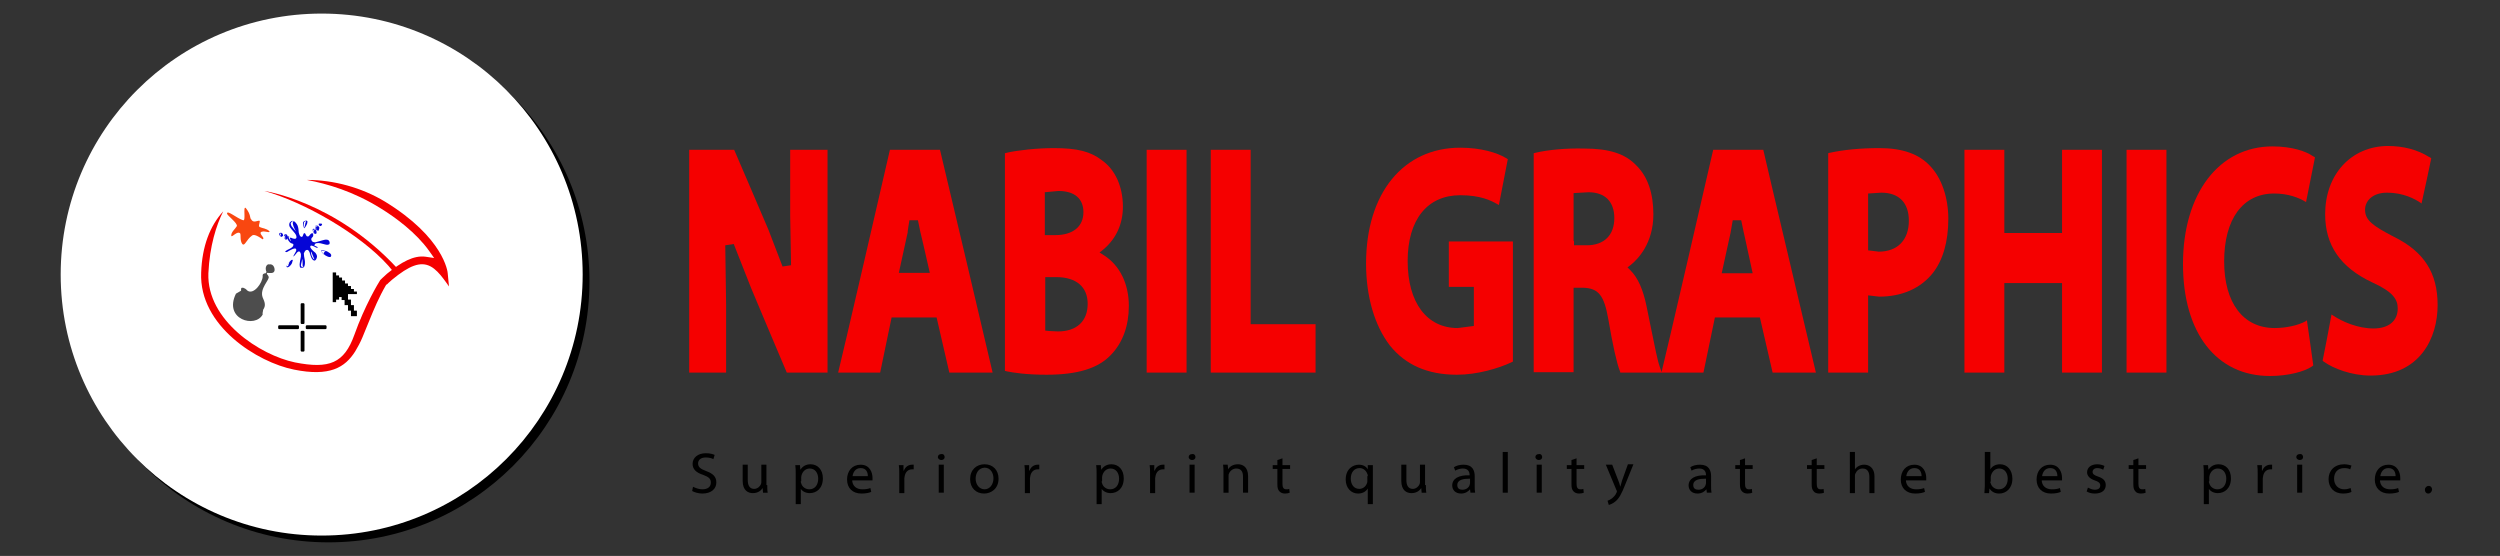 <?xml version="1.0" encoding="utf-8"?>
<!-- Generator: Adobe Illustrator 19.0.0, SVG Export Plug-In . SVG Version: 6.00 Build 0)  -->
<svg version="1.1" id="Layer_1" xmlns="http://www.w3.org/2000/svg" xmlns:xlink="http://www.w3.org/1999/xlink" x="0px" y="0px"
	 viewBox="-184 215 589.1 131" style="enable-background:new -184 215 589.1 131;" xml:space="preserve">
<rect x="-184" y="215" width="589.1" height="131" fill="#333333" stroke="none"/>
<style type="text/css">
	.st0{fill:#FFFFFF;}
	.st1{fill:#F50000;}
	.st2{fill:#0505D6;}
	.st3{fill:#F94710;}
	.st4{fill:#4D4D4D;}
	.st5{stroke:#000000;stroke-width:0.5;stroke-linecap:round;stroke-linejoin:round;stroke-miterlimit:10;}
</style>
<g id="XMLID_1_">
	<g id="XMLID_4_">
		<circle id="XMLID_156_" cx="-106.6" cy="281.3" r="61.5"/>
		<circle id="XMLID_39_" class="st0" cx="-108.2" cy="279.7" r="61.5"/>
	</g>
	<g id="XMLID_171_">
		<g id="XMLID_206_">
			<path id="XMLID_155_" class="st1" d="M-93.3,262.5c13.9,8.5,14.8,16.6,14.8,16.9l0.3,3.1c-0.5-0.7-0.9-1.3-1.3-1.8
				c-0.9-1.2-1.9-2.3-3-2.9c-2.4-1.3-5.1-0.2-9.1,3.1c-0.6,0.5-1,0.9-1.2,1.1l-0.2,0.1c-1.7,2.9-2.9,5.8-4,8.5
				c-0.5,1.3-1.1,2.6-1.6,3.9c-0.5,1.2-1.1,2.3-1.7,3.3c-2.4,3.8-6,6-14.4,4.3c-8.6-1.7-22.4-10.3-21.9-22.8
				c0.2-6.3,2.1-11.1,5.2-14.5c-1.6,3.2-3.2,8.1-3.5,14.6c-0.4,11.1,12.2,19.3,20.4,21c8.1,1.6,11.6,0.2,14-6.5
				c2.4-6.8,5.7-12.3,6.1-12.9c0.2-0.2,0.7-0.7,1.6-1.5c3.3-2.7,6.3-4.4,9.1-4l2,0.3l-1.2-1.7c-3-4.2-7.8-7.8-11.4-10
				c-6.4-4-12.6-5.8-17.4-6.7C-105.3,257.4-98.8,259.2-93.3,262.5L-93.3,262.5z"/>
			<path id="XMLID_153_" class="st1" d="M-91.2,279.2c0,0-0.4-0.6-1.3-1.6c-6.7-7.5-19.9-15-29.2-17.6c0,0,16.6,2.4,31.2,18.1
				L-91.2,279.2L-91.2,279.2z"/>
		</g>
		<g id="XMLID_184_">
			<g id="XMLID_197_">
				<path id="XMLID_152_" class="st2" d="M-106,275.4c0.3-0.6-0.7-1-1-1.2c-0.3-0.1-1.1-0.3-1.3-0.2c-0.2,0.1,0.4,0.9,1,1.2
					C-106.1,275.9-106,275.4-106,275.4L-106,275.4z"/>
				<path id="XMLID_150_" class="st2" d="M-115.2,277c0.1-0.3,0.2-0.7,0.2-0.7c-0.1-0.1-0.2-0.2-0.6,0.2c-0.2,0.2-0.7,0.8-0.8,1
					c-0.1,0.2-0.2,0.5,0.2,0.5C-115.8,277.9-115.3,277.3-115.2,277L-115.2,277z"/>
				<path id="XMLID_149_" class="st2" d="M-112.3,267.1c-0.2,0.1-0.3,0.3-0.3,0.5c0,0.2,0.2,1.2,0.3,1.2c0.1,0,0.7-1,0.7-1.2
					c0-0.2,0.1-0.4,0-0.5C-111.7,267-111.8,266.9-112.3,267.1L-112.3,267.1z"/>
				<path id="XMLID_148_" class="st2" d="M-109.4,269.9c0-0.1,0-0.6-0.2-0.8c-0.1-0.1-0.3-0.2-0.5-0.2s-0.3,0.3-0.2,0.4
					c0,0.2,0.1,0.7,0.3,0.7C-109.5,270.3-109.4,269.9-109.4,269.9L-109.4,269.9z"/>
				<path id="XMLID_147_" class="st2" d="M-108.8,268.5c0-0.1-0.3-0.2-0.3-0.3c-0.1,0-0.3-0.1-0.5,0c-0.2,0-0.2,0.2-0.1,0.4
					c0,0.2,0.1,0.4,0.3,0.6c0.3,0.2,0.4,0.2,0.5,0.1C-108.8,269.1-108.7,268.6-108.8,268.5L-108.8,268.5z"/>
				<path id="XMLID_145_" class="st2" d="M-108.1,267.9c0-0.1,0-0.2-0.2-0.2c-0.1,0-0.6-0.1-0.6,0.1c0,0.2,0,0.3,0.2,0.4
					c0.2,0.1,0.3,0.1,0.4,0C-108.2,268.1-108.1,267.9-108.1,267.9L-108.1,267.9z"/>
				<path id="XMLID_144_" class="st2" d="M-116.4,271.4c-0.2,0.1-0.4,0.1-0.5-0.1c-0.1-0.2-0.2-0.4-0.2-0.7c0-0.3,0.2-0.4,0.4-0.4
					c0.3,0,0.4,0.2,0.4,0.3c0.1,0.2,0.2,0.4,0.1,0.6C-116.3,271.4-116.4,271.4-116.4,271.4L-116.4,271.4z"/>
				<path id="XMLID_142_" class="st2" d="M-117.3,270.5c0-0.2-0.1-0.5-0.3-0.6c-0.2-0.1-0.5,0-0.5,0c-0.1,0.1-0.1,0.3-0.1,0.4
					c0.1,0.2,0.1,0.2,0.3,0.4c0.2,0.2,0.3,0.1,0.4,0C-117.2,270.6-117.3,270.5-117.3,270.5L-117.3,270.5z"/>
			</g>
			<path id="XMLID_140_" class="st2" d="M-109.3,275.4c0-0.2-0.2-0.8-0.7-1.1c-0.3-0.2-0.9-0.9-0.9-1.1c0-0.3,0.2-0.4,0.4-0.3
				c0.3,0,1,0.5,1.2,0.5s0.2-0.2,0.1-0.2c-0.1-0.1-0.7-0.3-0.7-0.3c0-0.1,0-0.5,0.5-0.6c0.6-0.1,1.3,0.1,1.6,0.2
				c0.4,0.1,0.9,0.3,1.3,0.1c0.3-0.1,0.2-0.7,0-0.9c-0.4-0.4-1-0.2-1.4-0.1s-1.4,0.4-1.8,0.5c-0.4,0-0.8-0.1-0.9-0.5
				c-0.1-0.3-0.1-0.4,0.3-0.8c0.2-0.2,0.1-0.7,0-0.8c-0.2-0.2-0.6,0.2-0.8,0.5c-0.1,0.1-0.2,0.3-0.5,0.2c-0.2,0-0.2-0.2-0.4-0.5
				c-0.1-0.3-0.3-0.3-0.4-0.2c-0.1,0.1-0.2,0.5-0.3,0.7c-0.1,0.1-0.3,0.2-0.5,0s-0.3-0.5-0.4-0.9c0-0.4-0.1-1.3-0.3-1.7
				c-0.2-0.4-0.6-0.9-0.9-1c-0.2-0.1-0.5-0.1-0.9,0.3c-0.2,0.3-0.2,0.8,0,1.1s0.6,0.8,0.8,1c0.2,0.2,0.6,0.7,0.7,1
				c0.2,0.7-0.1,0.9-0.8,0.7c-0.3-0.1-0.9-0.5-1-0.5c-0.2-0.1-0.4,0.1-0.3,0.4c0.1,0.4,0.4,0.8,0.6,1c0.3,0.3,0.7,0.3,0.8,0.4
				c0.1,0.2,0,0.5-0.2,0.7s-0.9,0.6-1.2,0.7c-0.3,0.2-0.5,0.3-0.5,0.4c0.1,0.1,0.2,0.1,0.4,0.1c0.2-0.1,1-0.6,1.3-0.7
				c0.2-0.1,0.6-0.2,0.8-0.1c0.2,0.2,0.1,0.5,0,0.7c-0.1,0.2-0.4,0.7-0.5,0.9s-0.1,0.3,0,0.2c0.2-0.1,0.7-0.8,0.8-0.9
				c0.2-0.2,0.5-0.4,0.7-0.1c0.3,0.4,0.2,0.8,0.2,1.1c-0.1,0.4-0.3,1.5-0.3,1.8c0,0.2,0,0.8,0.3,0.8c0.6,0,0.7-0.1,0.8-0.3
				c0.2-0.4,0.2-1.2,0.1-1.6s-0.2-1.2-0.2-1.5c0.1-0.2,0.3-0.8,0.7-0.8c0.4-0.1,0.6,0.4,0.7,0.7c0.1,0.3,0.4,1.9,1.2,1.8
				C-109.3,276.1-109.3,275.4-109.3,275.4L-109.3,275.4z"/>
			<path id="XMLID_138_" class="st0" d="M-109.9,276.1c0,0-0.3,0-0.5-0.5c-0.2-0.3-0.4-1.2-0.3-1.3c0.1,0,0.3,0.7,0.4,0.9
				C-110.1,275.8-109.9,276.1-109.9,276.1L-109.9,276.1z"/>
			<path id="XMLID_136_" class="st0" d="M-112.5,277.9c-0.2,0-0.5,0.1-0.6-0.3c0-0.2,0.1-0.6,0.2-1s0.1-0.6,0.1-0.6s0.1,0.2,0.1,0.8
				c0,0.6,0,1,0.1,1C-112.4,277.9-112.5,277.9-112.5,277.9L-112.5,277.9z"/>
			<path id="XMLID_134_" class="st0" d="M-115.4,271.8c-0.1,0-0.2-0.1-0.5-0.6c-0.1-0.2-0.1-0.6,0.1-0.5c0.2,0,0.6,0.2,0.6,0.3
				c0.1,0.1-0.3-0.1-0.5,0C-115.8,271.1-115.4,271.8-115.4,271.8L-115.4,271.8z"/>
			<path id="XMLID_131_" class="st0" d="M-114.2,269.6c0,0-0.9-1-1.1-1.3c-0.1-0.2-0.2-0.5-0.2-0.7c0.1-0.3,0.6-0.6,0.7-0.6
				c0.1,0.1-0.3,0.3-0.2,0.7C-114.8,268.8-114.2,269.6-114.2,269.6L-114.2,269.6z"/>
			<path id="XMLID_130_" class="st0" d="M-116.1,277.7c0,0-0.4,0.1-0.4,0c0-0.1,0.1-0.4,0.3-0.6c0.1-0.1,0.2-0.3,0.3-0.4
				C-115.7,276.7-116.1,277.4-116.1,277.7C-116.2,277.7-116.1,277.7-116.1,277.7L-116.1,277.7z"/>
			<path id="XMLID_128_" class="st0" d="M-112.1,268.7c-0.1,0-0.3-0.6-0.3-0.9c0-0.2,0-0.5,0.2-0.6c0.3-0.1,0.3-0.1,0.3-0.1
				c0.1,0-0.2,0.5-0.2,0.8C-112.2,268.2-112.1,268.7-112.1,268.7L-112.1,268.7z"/>
			<path id="XMLID_127_" class="st0" d="M-110,270c0,0-0.2-0.2-0.2-0.5c0-0.2,0-0.3,0.1-0.4c0.1,0,0.3-0.1,0.4,0s-0.2,0-0.3,0.2
				c-0.1,0.2-0.1,0.4,0,0.5C-109.9,270-110,270-110,270L-110,270z"/>
			<path id="XMLID_125_" class="st0" d="M-109.4,268.9c-0.1,0-0.4-0.5-0.3-0.6c0-0.1,0.2-0.1,0.3-0.1c0.1,0,0.2,0,0.2,0.1
				c0.1,0.1-0.2,0-0.3,0.1c-0.1,0.1,0,0.2,0,0.3C-109.4,268.9-109.4,268.9-109.4,268.9L-109.4,268.9z"/>
			<path id="XMLID_123_" class="st0" d="M-116.7,271.4c0,0.1-0.2-0.1-0.3-0.4c-0.1-0.3,0-0.4,0.1-0.5c0.2-0.1,0.2,0,0.2,0
				s-0.2,0.1-0.1,0.3c0,0.2,0,0.3,0,0.4L-116.7,271.4L-116.7,271.4z"/>
			<path id="XMLID_121_" class="st0" d="M-117.8,270.6c-0.1-0.1-0.2-0.2-0.2-0.4c0-0.1,0.1-0.2,0.2-0.2s0.2,0,0.2,0s-0.2,0-0.2,0.1
				C-117.8,270.3-117.8,270.4-117.8,270.6L-117.8,270.6L-117.8,270.6z"/>
			<path id="XMLID_119_" class="st0" d="M-107.4,275.1c0,0-0.3-0.2-0.6-0.5c0-0.1-0.4-0.4-0.3-0.5s0.9,0.1,1,0.2
				c0.1,0-0.1,0-0.2,0.1c-0.1,0-0.2,0.1-0.2,0.2s0,0.2,0.1,0.4C-107.5,274.9-107.4,275.1-107.4,275.1L-107.4,275.1z"/>
		</g>
		<path id="XMLID_117_" class="st3" d="M-126.1,264c-0.7-0.5,0.1,3.1-0.6,2.9c-1.4-0.4-3.8-2.5-3.8-1.6c-0.1,0.4,2.6,2.3,2.3,3
			c-0.4,0.7-1.4,1.4-1.3,2.3c0.2,0.4,1.4-1.3,2.1-0.6c0.2,0.4-0.1,1.7,0.5,2.5c0.6,0.6,0.9-1,2.3-2c0.3-0.2,0.8-0.3,2.5,0.9
			c0.6-0.3-0.6-1-0.5-1.6c0.6-0.7,2.2,0.3,2.1-0.3c-0.7-0.7-1.7-0.7-2.3-1c-0.5-0.2,0.3-1.4-0.1-1.5c-0.3,0-0.8,0.2-1.1,0.2
			c-0.3,0-0.6-0.1-0.8-0.5C-125.2,266.4-124.8,265.6-126.1,264L-126.1,264z"/>
		<path id="XMLID_115_" class="st4" d="M-119.4,279c-0.3,0.5-1.1,0.3-1.7,0.3c-0.1,0.4,0.3,0.5,0.4,0.9c0.3,0.7-2.2,2.8-1.4,4.9
			c0.5,1.1,0.8,1.9,0.1,2.9c0,0.4-0.2,0.7-0.1,1.1c-1.7,3.3-9.3,1.2-6.3-4.9l1.2-0.7c0-0.7,0-0.7,0.5-0.7c0.3,0.1,0.7,0.3,0.9,0.6
			c1.5,1.3,3.7-1.8,3.7-3.3c-0.1-0.5,0.2-0.6,0.5-0.7c0.1,0.1,0.3-0.1,0.4-0.3c-0.5-1.1,0.1-2,0.7-1.8
			C-119.4,277.1-119.1,278.6-119.4,279L-119.4,279z"/>
		<g id="XMLID_177_">
			<polygon id="XMLID_112_" class="st5" points="-112.5,286.7 -112.5,291.1 -112.9,291.1 -112.9,286.7 			"/>
			<polygon id="XMLID_110_" class="st5" points="-118.2,291.9 -113.8,291.9 -113.8,292.3 -118.2,292.3 			"/>
			<polygon id="XMLID_109_" class="st5" points="-112.5,293.2 -112.5,297.6 -112.9,297.6 -112.9,293.2 			"/>
			<polygon id="XMLID_107_" class="st5" points="-111.7,291.9 -107.3,291.9 -107.3,292.3 -111.7,292.3 			"/>
		</g>
		<g id="XMLID_172_">
			<path id="XMLID_174_" class="st0" d="M-104,286.3v0.7h-2.4v-8.6h2.4v0.8h0.7v0.6h0.7v0.7h0.7v0.6h0.7v0.6h0.7v0.6h0.8v0.6h0.6
				v2.1h-1.6h-0.5v0.6c-0.3-0.2-0.6-0.5-0.8-0.7h0.8h0.7v1.2h0.6v1.3h0.8v2.7h-1.7h-1.3v-1.3h-0.7v-1.3h-0.8v-1.2h-0.7V285l0.4,0.4
				l0.5-0.4v1.3H-104L-104,286.3z M-105.2,285.9l-0.4,0.3v-1.4h0.7v-0.6h2.2v0.7h0.7v1.2h0.8v1.3h0.7v2.1c-0.3-0.2-0.4-0.4-0.6-0.6
				h-0.3v-1.3h-0.6v-1.2h-0.7v-2.8h1.5h0.6h0.8l-0.6,0.4l0.4,0.4h-1.5v-0.6h-0.7v-0.6h-0.7v-0.6h-0.7V282h-0.7v-0.7h-0.7v-0.6h-0.7
				v-1.5l0.8,0.7h-0.8l0.8-0.7v7.1L-105.2,285.9L-105.2,285.9z"/>
			<polygon id="XMLID_101_" points="-105.6,279.2 -104.8,279.2 -104.8,279.9 -104.1,279.9 -104.1,280.4 -103.4,280.4 -103.4,281.1 
				-102.7,281.1 -102.7,281.8 -102,281.8 -102,282.4 -101.3,282.4 -101.3,283.1 -100.6,283.1 -100.6,283.7 -99.9,283.7 -99.9,284.3 
				-100.7,284.3 -101.3,284.3 -102,284.3 -102,285.6 -101.3,285.6 -101.3,286.9 -100.6,286.9 -100.6,288.2 -99.9,288.2 -99.9,289.5 
				-100.8,289.5 -101.3,289.5 -101.3,288.2 -102,288.2 -102,286.9 -102.8,286.9 -102.8,285.7 -103.5,285.7 -103.5,285 -104.1,285 
				-104.1,285.6 -104.8,285.6 -104.8,286.2 -105.6,286.2 			"/>
		</g>
	</g>
</g>
<g id="XMLID_2_">
	<g id="XMLID_146_">
		<path id="XMLID_99_" class="st1" d="M2.2,250.3c0,1.7,0,15.6,0,15.6l0.2,11.6l-2,0.3l-3.3-8.6c0,0-7.6-17.8-8.1-18.9
			c-1.1,0-9,0-10.6,0c0,1.8,0,50.6,0,52.5c1.5,0,7.2,0,8.7,0c0-1.7,0-16.1,0-16.1l-0.2-13.9l2-0.3l4.1,10.4c0,0,7.9,18.8,8.4,19.9
			c1.1,0,8.1,0,9.6,0c0-1.8,0-50.6,0-52.5C10.4,250.3,3.8,250.3,2.2,250.3z"/>
		<path id="XMLID_167_" class="st1" d="M25.7,250.3c-0.3,1.4-11.6,50.3-12.2,52.5c1.9,0,8.6,0,9.9,0c0.3-1.4,2.7-13,2.7-13h10.6
			c0,0,2.7,11.7,3,13c1.3,0,8.3,0,10.2,0c-0.5-2.2-12-51-12.4-52.5C36.9,250.3,27.1,250.3,25.7,250.3z M30.3,266.9h2l0.6,2.9
			c0-0.1,0.9,3.8,0.9,3.8l1.3,5.7h-7.3c0,0,2.1-9.5,2.1-9.6C29.8,269.8,30.3,266.9,30.3,266.9z"/>
		<path id="XMLID_163_" class="st1" d="M53.2,251c0,0-0.2,0.1-0.4,0.1c0,1.4,0,49.8,0,51.3c0.2,0,0.4,0.1,0.4,0.1
			c1.5,0.3,4.6,0.8,9.4,0.8c7.3,0,12.2-1.5,15.2-4.7c2.8-2.9,4.2-6.9,4.2-11.5c0-5.2-2.1-9.5-5.8-11.9l-1.1-0.7l1-0.8
			c2.9-2.5,4.5-5.9,4.5-10c0-4.7-1.8-8.7-4.9-10.9c-2.7-2.1-5.8-2.9-11.4-2.9C60.4,249.9,55.8,250.4,53.2,251z M62.2,269.4v-9.1
			l3.2-0.3c3.8,0,5.9,1.8,5.9,5c0,3.4-2.5,5.4-6.6,5.4h-2.5L62.2,269.4L62.2,269.4z M63.2,293l-0.9-0.1v-12.6h2.6
			c4.7,0,7.4,2.3,7.4,6.3c0,4.1-2.6,6.5-7,6.5C65.1,293.1,63.2,293,63.2,293z"/>
		<path id="XMLID_80_" class="st1" d="M86.2,250.3c0,1.8,0,50.6,0,52.5c1.5,0,7.9,0,9.4,0c0-1.8,0-50.6,0-52.5
			C95.1,250.3,87.8,250.3,86.2,250.3z"/>
		<path id="XMLID_79_" class="st1" d="M101.3,250.3c0,1.8,0,50.6,0,52.5c1.8,0,22.9,0,24.7,0c0-1.5,0-9.8,0-11.4
			c-1.8,0-15.3,0-15.3,0s0-39.3,0-41.1C110.2,250.3,102.9,250.3,101.3,250.3z"/>
		<path id="XMLID_78_" class="st1" d="M137.9,277.1c0,7.8,2,14.6,5.6,19.3c3.7,4.6,8.9,6.9,15.8,6.9c4.8,0,9.8-1.5,12.8-2.9
			c0,0,0.2-0.1,0.4-0.2c0-1.1,0-26.5,0-28.3c-1.7,0-13.4,0-15.1,0c0,1.5,0,9.2,0,10.7c1.4,0,5.9,0,5.9,0v9.2l-0.7,0.1l-3.1,0.4
			c-7.3,0-11.8-6-11.8-15.8c0-9.7,4.6-15.5,12.4-15.5c4.7,0,7.2,1.2,8.9,2.2l0.2,0.1c0.4-2.1,1.9-9.8,2.1-10.8
			c-0.2-0.1-0.5-0.3-0.5-0.3c-2-1.2-5.8-2.4-10.7-2.4C146.7,249.8,137.9,260.5,137.9,277.1z"/>
		<path id="XMLID_157_" class="st1" d="M177.8,251L177.8,251c0,0-0.2,0.1-0.4,0.1c0,1.4,0,49.8,0,51.6c1.5,0,7.8,0,9.4,0
			c0-1.7,0-19.9,0-19.9h2.2c3.7,0.1,5,1.8,6,7.5c1,5.9,2,10.4,2.7,12.1c0,0,0.1,0.2,0.1,0.4c1.1,0,7.8,0,9.8,0
			c-0.3-0.7-0.5-1.4-0.5-1.4c-0.5-1.3-1.2-4.9-2-8.8l-1.1-5.4c-0.8-3.9-2-6.7-3.8-8.5l-0.7-0.7l0.8-0.6c1.6-1.3,5.3-5,5.3-11.9
			c0-4.9-1.3-8.8-3.9-11.4c-2.7-2.9-6.5-4.1-12.5-4.1C185,249.9,180.8,250.3,177.8,251z M186.8,271.8v-11.3l3.5-0.2
			c3.9,0,6.1,2.2,6.1,6.1c0,4-2.4,6.4-6.5,6.4h-3v-1H186.8z"/>
		<path id="XMLID_154_" class="st1" d="M219.7,250.3c-0.3,1.4-11.6,50.3-12.2,52.5c1.9,0,8.6,0,9.9,0c0.3-1.4,2.7-13,2.7-13h10.6
			c0,0,2.7,11.7,3,13c1.3,0,8.3,0,10.2,0c-0.5-2.2-12.1-51-12.4-52.5C230.9,250.3,221.1,250.3,219.7,250.3z M224.3,266.9h2l0.6,2.9
			c0-0.1,1.1,5,1.1,5l1,4.6h-7.3c0,0,2.1-9.5,2.1-9.6C223.8,269.8,224.3,266.9,224.3,266.9z"/>
		<path id="XMLID_151_" class="st1" d="M247.2,251c0,0-0.2,0-0.4,0.1c0,1.5,0,49.9,0,51.7c1.5,0,7.8,0,9.4,0c0-1.7,0-18.2,0-18.2
			l2.6,0.3c5.3,0,9.7-1.9,12.6-5.5c2.4-3,3.7-7.4,3.7-12.8c0-5.1-1.6-9.7-4.3-12.5c-2.6-2.8-6.5-4.2-11.9-4.2
			C254.3,249.9,250.4,250.3,247.2,251z M257.1,274.1l-0.9-0.1v-13.4l3.1-0.2c4.2,0,6.5,2.4,6.5,6.6c0,4.6-2.7,7.3-7.1,7.3
			C258.6,274.3,257.1,274.1,257.1,274.1z"/>
		<path id="XMLID_71_" class="st1" d="M301.9,250.3c0,1.7,0,19.6,0,19.6h-13.6c0,0,0-17.8,0-19.6c-1.5,0-7.9,0-9.4,0
			c0,1.8,0,50.6,0,52.5c1.5,0,7.9,0,9.4,0c0-1.8,0-21.1,0-21.1h13.6c0,0,0,19.4,0,21.1c1.5,0,7.9,0,9.4,0c0-1.8,0-50.6,0-52.5
			C310.8,250.3,303.5,250.3,301.9,250.3z"/>
		<path id="XMLID_70_" class="st1" d="M317.1,250.3c0,1.8,0,50.6,0,52.5c1.5,0,7.9,0,9.4,0c0-1.8,0-50.6,0-52.5
			C325.9,250.3,318.7,250.3,317.1,250.3z"/>
		<path id="XMLID_69_" class="st1" d="M330.4,277.2c0,16.3,7.9,26.4,20.5,26.4c4.4,0,8.2-1.1,9.8-2.2c0,0,0.2-0.1,0.4-0.3
			c-0.1-0.9-1.2-8.5-1.5-10.6c-0.1,0-0.3,0.2-0.3,0.2c-1.8,1-4.7,1.6-7.3,1.6c-7.4,0-11.9-5.9-11.9-15.7c0-10,4.4-16,11.8-16
			c3.3,0,5.8,1,7.3,1.9l0.2,0.1c0.4-2,1.9-9.6,2.1-10.5c-0.2-0.2-0.5-0.3-0.5-0.3c-1.5-1.1-4.9-2.3-9.5-2.3
			C338.9,249.5,330.4,260.6,330.4,277.2z"/>
		<path id="XMLID_68_" class="st1" d="M363.9,265.5c0,7.3,3.6,12.5,11,16c5.1,2.3,6.1,4.1,6.1,6.2c0,2.9-2.1,4.7-5.7,4.7
			c-3.7,0-7.4-1.6-9.6-3.1c0,0-0.2-0.1-0.3-0.2c-0.4,2.3-1.9,10-2.1,10.9c0.2,0.2,0.4,0.3,0.4,0.3c2.1,1.5,6.4,3.2,10.9,3.2
			c11.7,0,15.8-8.9,15.8-16.6c0-7.6-3.2-12.6-10.3-16.1c-5-2.6-6.8-3.9-6.8-6.4c0-1.9,1.6-4,5.2-4c3.8,0,6.6,1.5,7.9,2.4
			c0,0,0.2,0.1,0.2,0.2c0.5-2.1,2.1-9.7,2.3-10.7c-0.2-0.2-0.5-0.3-0.5-0.3c-2.7-1.7-6-2.6-9.8-2.6
			C370,249.5,363.9,256.1,363.9,265.5z"/>
	</g>
</g>
<g>
	<path d="M-20.7,329.7c0.6,0.3,1.4,0.6,2.2,0.6c1.3,0,2-0.6,2-1.6c0-0.9-0.5-1.3-1.8-1.8c-1.6-0.5-2.5-1.3-2.5-2.6
		c0-1.4,1.2-2.5,3.1-2.5c1,0,1.7,0.2,2.1,0.4l-0.3,1c-0.3-0.2-1-0.4-1.8-0.4c-1.3,0-1.8,0.7-1.8,1.4c0,0.9,0.6,1.3,1.9,1.8
		c1.6,0.6,2.4,1.3,2.4,2.7c0,1.4-1.1,2.6-3.3,2.6c-0.9,0-1.9-0.3-2.4-0.6L-20.7,329.7z"/>
	<path d="M-3.2,329.3c0,0.7,0,1.3,0.1,1.8h-1.1l-0.1-1.1h0c-0.3,0.5-1,1.2-2.3,1.2c-1.1,0-2.4-0.6-2.4-2.9v-3.8h1.2v3.6
		c0,1.2,0.4,2.1,1.5,2.1c0.8,0,1.4-0.6,1.6-1.1c0.1-0.2,0.1-0.4,0.1-0.6v-4h1.2V329.3z"/>
	<path d="M3.5,326.7c0-0.8,0-1.5-0.1-2.1h1.1l0.1,1.1h0c0.5-0.8,1.3-1.3,2.4-1.3c1.7,0,2.9,1.3,2.9,3.3c0,2.4-1.5,3.5-3.1,3.5
		c-0.9,0-1.7-0.4-2.1-1h0v3.6H3.5V326.7z M4.7,328.4c0,0.2,0,0.3,0.1,0.5c0.2,0.8,1,1.4,1.9,1.4c1.3,0,2.1-1,2.1-2.5
		c0-1.3-0.7-2.4-2-2.4c-0.9,0-1.6,0.6-1.9,1.5c0,0.1-0.1,0.3-0.1,0.5V328.4z"/>
	<path d="M16.8,328c0,1.6,1.1,2.3,2.4,2.3c0.9,0,1.4-0.1,1.9-0.3l0.2,0.9c-0.4,0.2-1.2,0.4-2.3,0.4c-2.1,0-3.4-1.3-3.4-3.3
		s1.2-3.5,3.2-3.5c2.2,0,2.8,1.9,2.8,3.1c0,0.2,0,0.4,0,0.6H16.8z M20.5,327.2c0-0.8-0.3-1.9-1.7-1.9c-1.3,0-1.8,1.1-1.9,1.9H20.5z"
		/>
	<path d="M27.9,326.6c0-0.8,0-1.4-0.1-2h1.1l0,1.3H29c0.3-0.9,1.1-1.4,1.9-1.4c0.1,0,0.2,0,0.4,0v1.1c-0.1,0-0.3,0-0.4,0
		c-0.9,0-1.5,0.6-1.7,1.5c0,0.2-0.1,0.4-0.1,0.6v3.5h-1.2V326.6z"/>
	<path d="M38.6,322.7c0,0.4-0.3,0.7-0.8,0.7c-0.4,0-0.8-0.3-0.8-0.7c0-0.4,0.3-0.7,0.8-0.7C38.3,321.9,38.6,322.3,38.6,322.7z
		 M37.2,331.1v-6.6h1.2v6.6H37.2z"/>
	<path d="M51.3,327.8c0,2.4-1.8,3.5-3.4,3.5c-1.9,0-3.3-1.3-3.3-3.4c0-2.2,1.5-3.5,3.4-3.5C50,324.4,51.3,325.8,51.3,327.8z
		 M45.9,327.8c0,1.4,0.9,2.5,2.1,2.5c1.2,0,2.1-1.1,2.1-2.6c0-1.1-0.6-2.5-2.1-2.5C46.5,325.3,45.9,326.6,45.9,327.8z"/>
	<path d="M57.5,326.6c0-0.8,0-1.4-0.1-2h1.1l0,1.3h0.1c0.3-0.9,1.1-1.4,1.9-1.4c0.1,0,0.2,0,0.4,0v1.1c-0.1,0-0.3,0-0.4,0
		c-0.9,0-1.5,0.6-1.7,1.5c0,0.2-0.1,0.4-0.1,0.6v3.5h-1.2V326.6z"/>
	<path d="M74.4,326.7c0-0.8,0-1.5-0.1-2.1h1.1l0.1,1.1h0c0.5-0.8,1.3-1.3,2.4-1.3c1.7,0,2.9,1.3,2.9,3.3c0,2.4-1.5,3.5-3.1,3.5
		c-0.9,0-1.7-0.4-2.1-1h0v3.6h-1.2V326.7z M75.6,328.4c0,0.2,0,0.3,0.1,0.5c0.2,0.8,1,1.4,1.9,1.4c1.3,0,2.1-1,2.1-2.5
		c0-1.3-0.7-2.4-2-2.4c-0.9,0-1.6,0.6-1.9,1.5c0,0.1-0.1,0.3-0.1,0.5V328.4z"/>
	<path d="M87,326.6c0-0.8,0-1.4-0.1-2h1.1l0,1.3h0.1c0.3-0.9,1.1-1.4,1.9-1.4c0.1,0,0.2,0,0.4,0v1.1c-0.1,0-0.3,0-0.4,0
		c-0.9,0-1.5,0.6-1.7,1.5c0,0.2-0.1,0.4-0.1,0.6v3.5H87V326.6z"/>
	<path d="M97.7,322.7c0,0.4-0.3,0.7-0.8,0.7c-0.4,0-0.8-0.3-0.8-0.7c0-0.4,0.3-0.7,0.8-0.7C97.4,321.9,97.7,322.3,97.7,322.7z
		 M96.3,331.1v-6.6h1.2v6.6H96.3z"/>
	<path d="M104.3,326.3c0-0.7,0-1.2-0.1-1.8h1.1l0.1,1.1h0c0.3-0.6,1.1-1.2,2.3-1.2c1,0,2.4,0.5,2.4,2.8v3.9h-1.2v-3.8
		c0-1.1-0.4-1.9-1.6-1.9c-0.8,0-1.5,0.6-1.7,1.2c-0.1,0.1-0.1,0.4-0.1,0.6v3.9h-1.2V326.3z"/>
	<path d="M118.2,323v1.6h1.8v0.9h-1.8v3.5c0,0.8,0.2,1.3,0.9,1.3c0.3,0,0.5,0,0.7-0.1l0.1,0.9c-0.2,0.1-0.6,0.2-1.1,0.2
		c-0.6,0-1-0.2-1.3-0.5c-0.4-0.4-0.5-0.9-0.5-1.7v-3.6h-1.1v-0.9h1.1v-1.2L118.2,323z"/>
	<path d="M138.3,330.1L138.3,330.1c-0.4,0.7-1.2,1.2-2.3,1.2c-1.6,0-2.9-1.3-2.9-3.3c0-2.5,1.7-3.5,3.1-3.5c1.1,0,1.8,0.5,2.1,1.1h0
		l0-1h1.2c0,0.6,0,1.1,0,1.8v7.4h-1.2V330.1z M138.3,327.2c0-0.2,0-0.4-0.1-0.5c-0.2-0.7-0.9-1.4-1.8-1.4c-1.3,0-2.1,1-2.1,2.5
		c0,1.3,0.7,2.4,2,2.4c0.8,0,1.5-0.5,1.8-1.3c0.1-0.2,0.1-0.4,0.1-0.6V327.2z"/>
	<path d="M152,329.3c0,0.7,0,1.3,0.1,1.8h-1.1l-0.1-1.1h0c-0.3,0.5-1,1.2-2.3,1.2c-1.1,0-2.4-0.6-2.4-2.9v-3.8h1.2v3.6
		c0,1.2,0.4,2.1,1.5,2.1c0.8,0,1.4-0.6,1.6-1.1c0.1-0.2,0.1-0.4,0.1-0.6v-4h1.2V329.3z"/>
	<path d="M163.5,329.5c0,0.6,0,1.1,0.1,1.6h-1.1l-0.1-0.8h0c-0.4,0.5-1.1,1-2.1,1c-1.4,0-2.1-0.9-2.1-1.9c0-1.6,1.5-2.5,4.1-2.4
		v-0.1c0-0.5-0.2-1.5-1.6-1.5c-0.6,0-1.3,0.2-1.8,0.5l-0.3-0.8c0.6-0.4,1.4-0.6,2.3-0.6c2.1,0,2.6,1.4,2.6,2.7V329.5z M162.3,327.8
		c-1.4,0-2.9,0.2-2.9,1.5c0,0.8,0.5,1.1,1.2,1.1c0.9,0,1.5-0.5,1.7-1.1c0-0.1,0.1-0.3,0.1-0.4V327.8z"/>
	<path d="M170.1,321.5h1.2v9.6h-1.2V321.5z"/>
	<path d="M179.4,322.7c0,0.4-0.3,0.7-0.8,0.7c-0.4,0-0.8-0.3-0.8-0.7c0-0.4,0.3-0.7,0.8-0.7C179.1,321.9,179.4,322.3,179.4,322.7z
		 M178.1,331.1v-6.6h1.2v6.6H178.1z"/>
	<path d="M187.5,323v1.6h1.8v0.9h-1.8v3.5c0,0.8,0.2,1.3,0.9,1.3c0.3,0,0.5,0,0.7-0.1l0.1,0.9c-0.2,0.1-0.6,0.2-1.1,0.2
		c-0.6,0-1-0.2-1.3-0.5c-0.4-0.4-0.5-0.9-0.5-1.7v-3.6h-1.1v-0.9h1.1v-1.2L187.5,323z"/>
	<path d="M195.9,324.5l1.5,3.9c0.2,0.4,0.3,1,0.4,1.3h0c0.1-0.4,0.3-0.9,0.4-1.4l1.4-3.9h1.3l-1.9,4.7c-0.9,2.3-1.5,3.4-2.4,4.1
		c-0.6,0.5-1.2,0.7-1.5,0.8l-0.3-1c0.3-0.1,0.7-0.3,1.1-0.6c0.3-0.3,0.8-0.7,1-1.3c0.1-0.1,0.1-0.2,0.1-0.3c0-0.1,0-0.2-0.1-0.3
		l-2.5-6H195.9z"/>
	<path d="M219.2,329.5c0,0.6,0,1.1,0.1,1.6h-1.1l-0.1-0.8h0c-0.4,0.5-1.1,1-2.1,1c-1.4,0-2.1-0.9-2.1-1.9c0-1.6,1.5-2.5,4.1-2.4
		v-0.1c0-0.5-0.2-1.5-1.6-1.5c-0.6,0-1.3,0.2-1.8,0.5l-0.3-0.8c0.6-0.4,1.4-0.6,2.3-0.6c2.1,0,2.6,1.4,2.6,2.7V329.5z M217.9,327.8
		c-1.4,0-2.9,0.2-2.9,1.5c0,0.8,0.5,1.1,1.2,1.1c0.9,0,1.5-0.5,1.7-1.1c0-0.1,0.1-0.3,0.1-0.4V327.8z"/>
	<path d="M227.2,323v1.6h1.8v0.9h-1.8v3.5c0,0.8,0.2,1.3,0.9,1.3c0.3,0,0.5,0,0.7-0.1l0.1,0.9c-0.2,0.1-0.6,0.2-1.1,0.2
		c-0.6,0-1-0.2-1.3-0.5c-0.4-0.4-0.5-0.9-0.5-1.7v-3.6h-1.1v-0.9h1.1v-1.2L227.2,323z"/>
	<path d="M244.1,323v1.6h1.8v0.9h-1.8v3.5c0,0.8,0.2,1.3,0.9,1.3c0.3,0,0.5,0,0.7-0.1l0.1,0.9c-0.2,0.1-0.6,0.2-1.1,0.2
		c-0.6,0-1.1-0.2-1.3-0.5c-0.4-0.4-0.5-0.9-0.5-1.7v-3.6h-1.1v-0.9h1.1v-1.2L244.1,323z"/>
	<path d="M251.9,321.5h1.2v4.1h0c0.2-0.3,0.5-0.6,0.9-0.8c0.4-0.2,0.8-0.3,1.3-0.3c0.9,0,2.4,0.5,2.4,2.8v3.9h-1.2v-3.8
		c0-1.1-0.4-2-1.6-2c-0.8,0-1.4,0.5-1.7,1.2c-0.1,0.2-0.1,0.3-0.1,0.6v4h-1.2V321.5z"/>
	<path d="M265.1,328c0,1.6,1.1,2.3,2.4,2.3c0.9,0,1.4-0.1,1.9-0.3l0.2,0.9c-0.4,0.2-1.2,0.4-2.3,0.4c-2.1,0-3.4-1.3-3.4-3.3
		s1.2-3.5,3.2-3.5c2.2,0,2.8,1.9,2.8,3.1c0,0.2,0,0.4,0,0.6H265.1z M268.8,327.2c0-0.8-0.3-1.9-1.7-1.9c-1.3,0-1.8,1.1-1.9,1.9
		H268.8z"/>
	<path d="M283.8,321.5h1.2v4.1h0c0.4-0.7,1.2-1.2,2.3-1.2c1.7,0,2.9,1.4,2.9,3.4c0,2.3-1.5,3.5-3.1,3.5c-1,0-1.8-0.4-2.3-1.2h0
		l-0.1,1.1h-1.1c0-0.4,0.1-1.1,0.1-1.7V321.5z M285,328.5c0,0.1,0,0.3,0.1,0.4c0.2,0.8,1,1.4,1.9,1.4c1.3,0,2.1-1,2.1-2.5
		c0-1.3-0.7-2.4-2-2.4c-0.9,0-1.6,0.6-1.9,1.5c0,0.1-0.1,0.3-0.1,0.5V328.5z"/>
	<path d="M297.1,328c0,1.6,1.1,2.3,2.4,2.3c0.9,0,1.4-0.1,1.9-0.3l0.2,0.9c-0.4,0.2-1.2,0.4-2.3,0.4c-2.1,0-3.4-1.3-3.4-3.3
		s1.2-3.5,3.2-3.5c2.2,0,2.8,1.9,2.8,3.1c0,0.2,0,0.4,0,0.6H297.1z M300.8,327.2c0-0.8-0.3-1.9-1.7-1.9c-1.3,0-1.8,1.1-1.9,1.9
		H300.8z"/>
	<path d="M308,329.9c0.4,0.2,1,0.5,1.6,0.5c0.9,0,1.3-0.4,1.3-1c0-0.6-0.4-0.9-1.3-1.2c-1.2-0.4-1.8-1.1-1.8-1.9
		c0-1.1,0.9-1.9,2.4-1.9c0.7,0,1.3,0.2,1.7,0.4l-0.3,0.9c-0.3-0.2-0.8-0.4-1.4-0.4c-0.7,0-1.1,0.4-1.1,0.9c0,0.5,0.4,0.8,1.3,1.1
		c1.2,0.4,1.8,1,1.8,2c0,1.2-0.9,2-2.6,2c-0.8,0-1.4-0.2-1.9-0.5L308,329.9z"/>
	<path d="M319.9,323v1.6h1.8v0.9h-1.8v3.5c0,0.8,0.2,1.3,0.9,1.3c0.3,0,0.5,0,0.7-0.1l0.1,0.9c-0.2,0.1-0.6,0.2-1.1,0.2
		c-0.6,0-1.1-0.2-1.3-0.5c-0.4-0.4-0.5-0.9-0.5-1.7v-3.6h-1.1v-0.9h1.1v-1.2L319.9,323z"/>
	<path d="M335.3,326.7c0-0.8,0-1.5-0.1-2.1h1.1l0.1,1.1h0c0.5-0.8,1.3-1.3,2.4-1.3c1.7,0,2.9,1.3,2.9,3.3c0,2.4-1.5,3.5-3.1,3.5
		c-0.9,0-1.7-0.4-2.1-1h0v3.6h-1.2V326.7z M336.5,328.4c0,0.2,0,0.3,0.1,0.5c0.2,0.8,1,1.4,1.9,1.4c1.3,0,2.1-1,2.1-2.5
		c0-1.3-0.7-2.4-2-2.4c-0.9,0-1.6,0.6-1.9,1.5c0,0.1-0.1,0.3-0.1,0.5V328.4z"/>
	<path d="M348,326.6c0-0.8,0-1.4-0.1-2h1.1l0,1.3h0.1c0.3-0.9,1.1-1.4,1.9-1.4c0.1,0,0.2,0,0.4,0v1.1c-0.1,0-0.3,0-0.4,0
		c-0.9,0-1.5,0.6-1.7,1.5c0,0.2-0.1,0.4-0.1,0.6v3.5H348V326.6z"/>
	<path d="M358.7,322.7c0,0.4-0.3,0.7-0.8,0.7c-0.4,0-0.8-0.3-0.8-0.7c0-0.4,0.3-0.7,0.8-0.7C358.4,321.9,358.7,322.3,358.7,322.7z
		 M357.3,331.1v-6.6h1.2v6.6H357.3z"/>
	<path d="M370.1,330.9c-0.3,0.2-1,0.4-2,0.4c-2.1,0-3.4-1.4-3.4-3.4c0-2,1.4-3.5,3.7-3.5c0.7,0,1.4,0.2,1.7,0.3l-0.3,0.9
		c-0.3-0.2-0.8-0.3-1.4-0.3c-1.6,0-2.4,1.1-2.4,2.5c0,1.5,1,2.5,2.4,2.5c0.7,0,1.2-0.2,1.5-0.3L370.1,330.9z"/>
	<path d="M376.8,328c0,1.6,1.1,2.3,2.4,2.3c0.9,0,1.4-0.1,1.9-0.3l0.2,0.9c-0.4,0.2-1.2,0.4-2.3,0.4c-2.1,0-3.4-1.3-3.4-3.3
		s1.2-3.5,3.2-3.5c2.2,0,2.8,1.9,2.8,3.1c0,0.2,0,0.4,0,0.6H376.8z M380.5,327.2c0-0.8-0.3-1.9-1.7-1.9c-1.3,0-1.8,1.1-1.9,1.9
		H380.5z"/>
	<path d="M388.2,331.3c-0.5,0-0.8-0.4-0.8-0.9c0-0.5,0.4-0.9,0.9-0.9c0.5,0,0.8,0.4,0.8,0.9C389,330.9,388.7,331.3,388.2,331.3
		L388.2,331.3z"/>
</g>
</svg>
